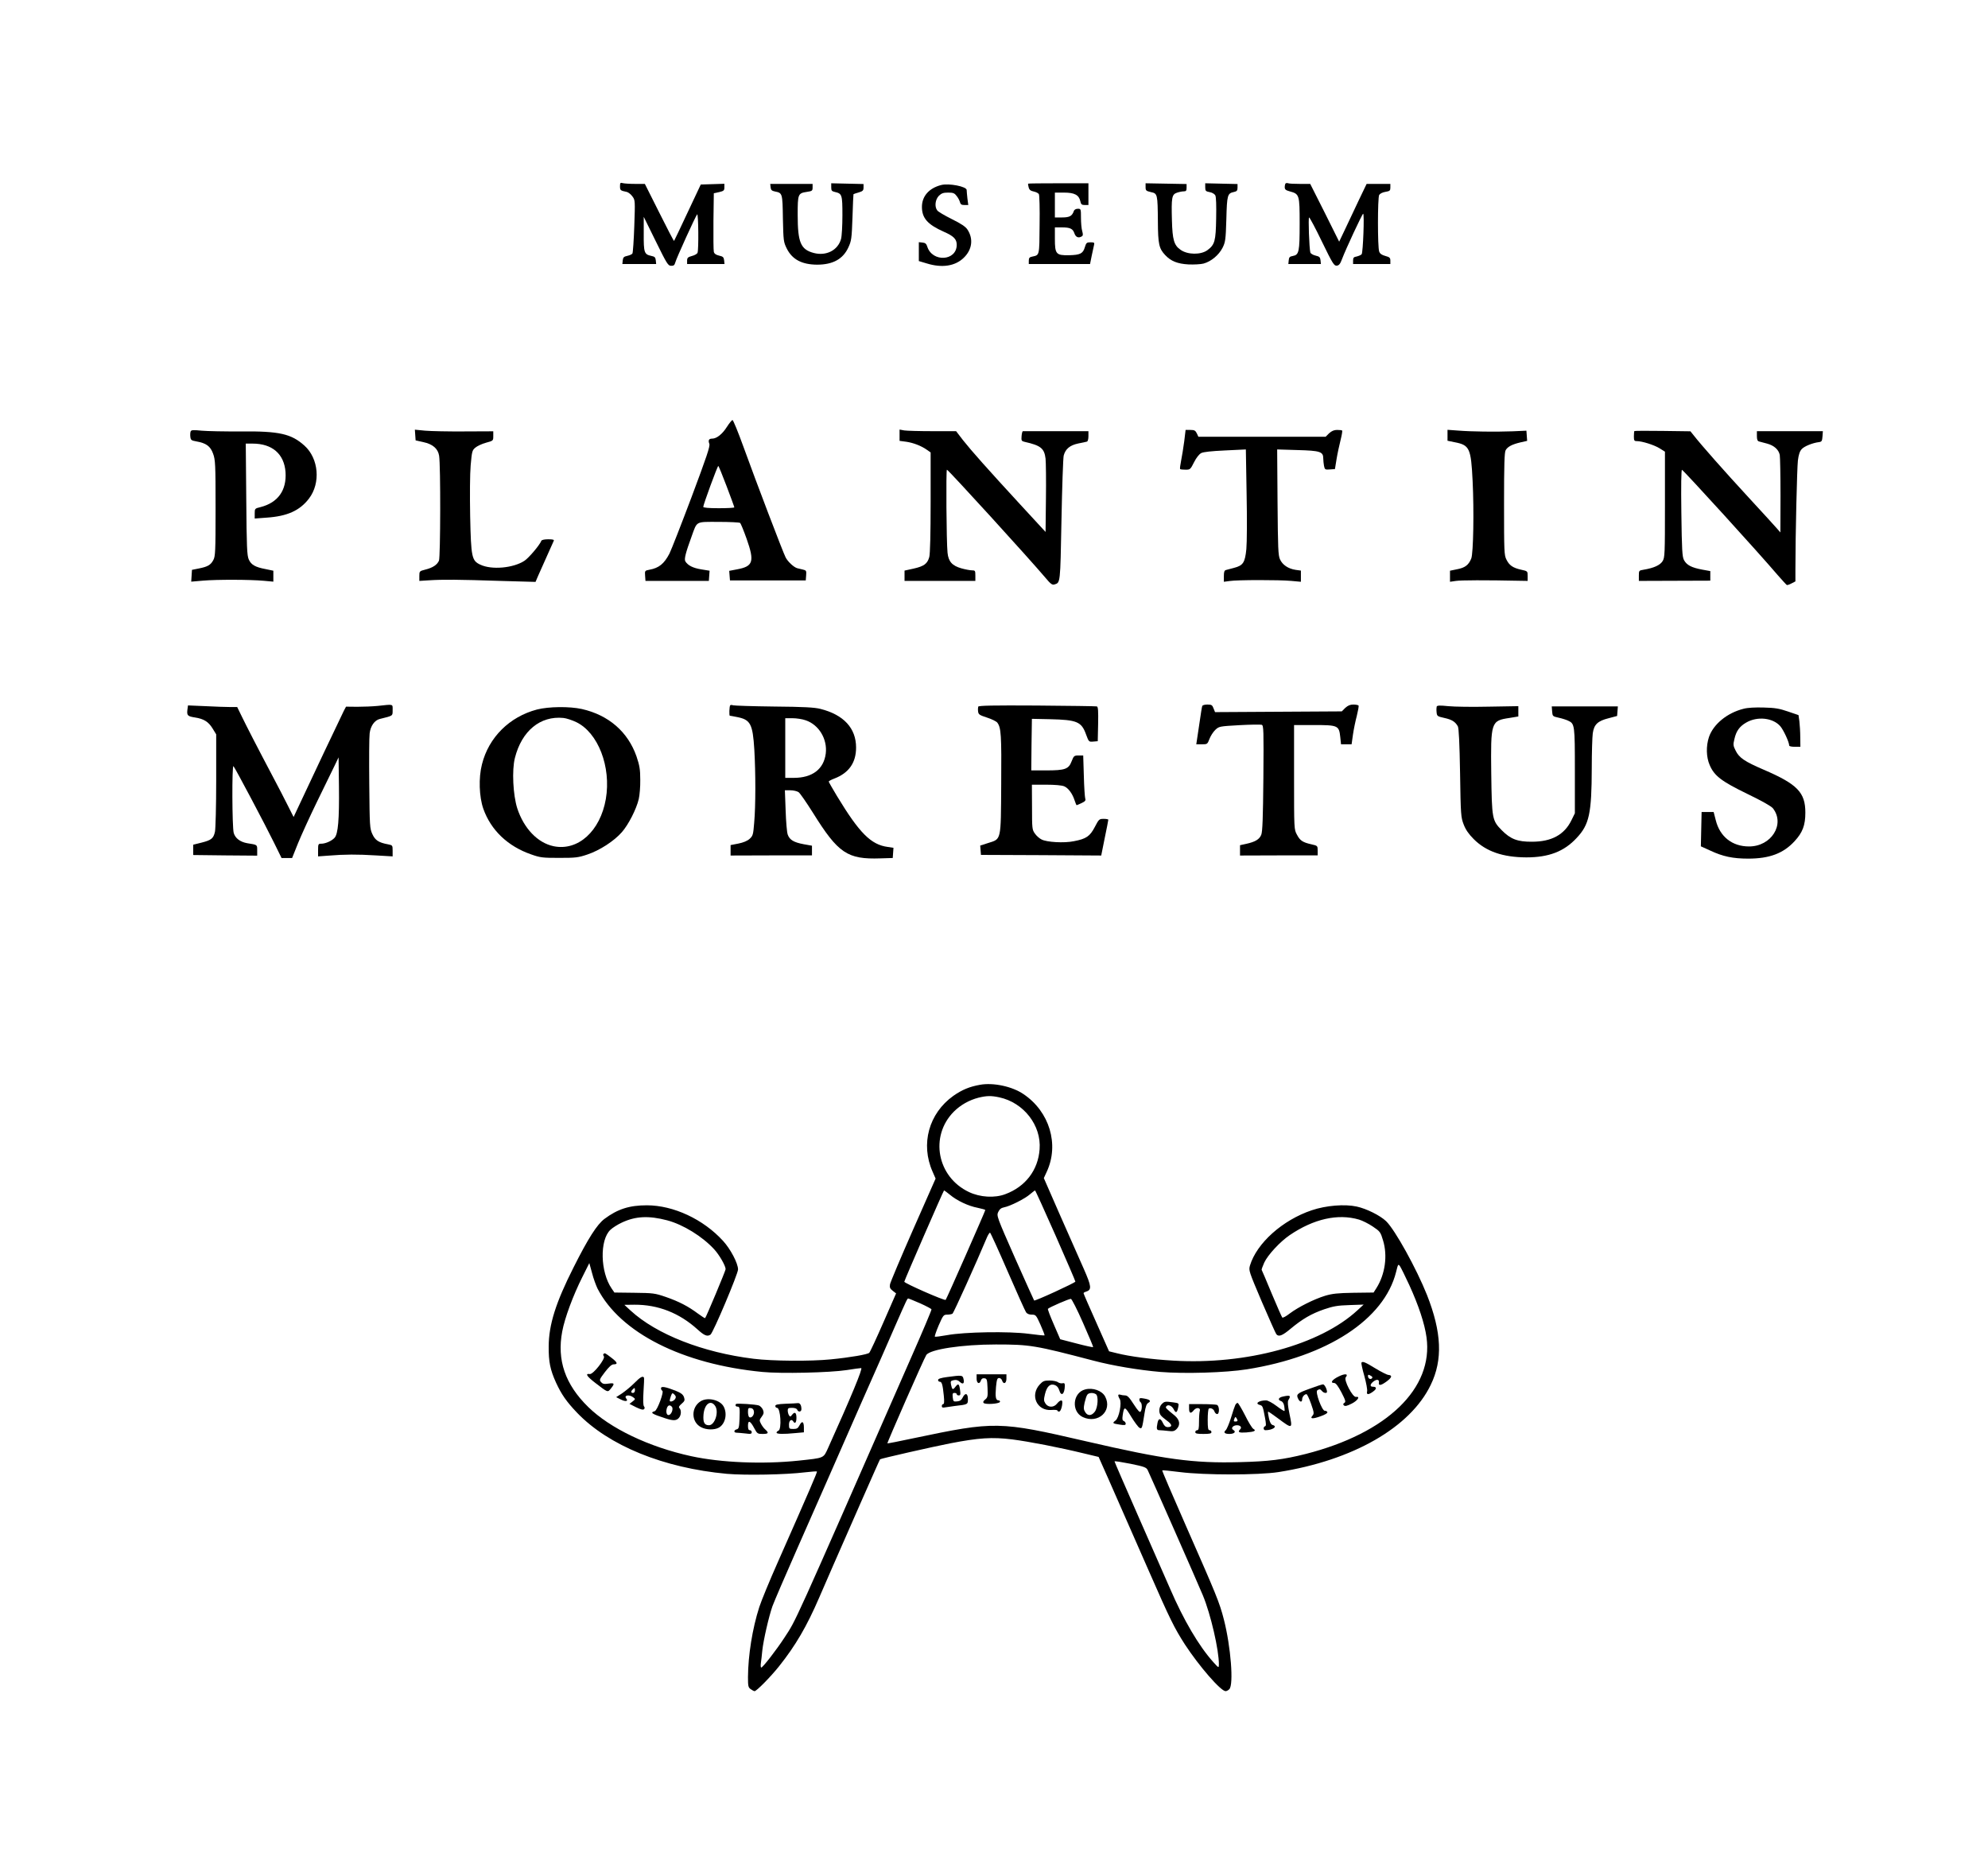 <?xml version="1.0" standalone="no"?>
<!DOCTYPE svg PUBLIC "-//W3C//DTD SVG 20010904//EN"
 "http://www.w3.org/TR/2001/REC-SVG-20010904/DTD/svg10.dtd">
<svg version="1.0" xmlns="http://www.w3.org/2000/svg"
 width="1600pt" height="1510pt" viewBox="0 0 1600 1510"
 preserveAspectRatio="xMidYMid meet">

<g transform="translate(0,1510) scale(0.1,-0.1)"
fill="#000000" stroke="none">
<path d="M4990 13601 c0 -32 3 -35 52 -45 15 -3 36 -20 48 -37 22 -29 22 -35
15 -238 -4 -115 -11 -214 -15 -221 -4 -7 -23 -15 -41 -19 -28 -6 -34 -12 -37
-36 l-3 -30 136 0 136 0 -3 30 c-3 25 -9 30 -38 36 -55 12 -60 27 -59 178 l0
136 97 -197 c89 -181 99 -197 123 -197 21 -1 28 5 34 27 8 32 163 373 176 387
10 10 13 -283 3 -309 -3 -9 -24 -21 -45 -26 -33 -9 -39 -15 -39 -38 l0 -27
150 0 151 0 -3 30 c-3 25 -9 31 -41 38 -26 6 -39 16 -42 31 -3 11 -4 122 -3
246 l3 225 43 9 c37 9 42 13 42 38 l0 29 -95 -3 -95 -3 -106 -225 c-58 -124
-107 -227 -109 -229 -2 -2 -56 101 -119 228 l-116 231 -78 0 c-42 0 -87 3 -99
6 -20 6 -23 3 -23 -25z"/>
<path d="M6690 13593 c0 -27 4 -32 30 -38 57 -13 60 -22 60 -188 0 -84 -5
-169 -11 -190 -25 -91 -119 -139 -219 -113 -106 28 -130 84 -130 307 0 168 2
174 75 185 41 6 45 9 45 35 l0 29 -171 0 -170 0 3 -27 c2 -22 10 -29 35 -34
60 -12 61 -13 64 -217 4 -180 5 -189 31 -242 44 -88 121 -129 244 -130 127 0
209 45 252 139 24 52 27 70 33 241 3 102 7 186 8 187 0 1 19 8 41 14 34 10 40
16 40 40 l0 28 -130 3 -130 3 0 -32z"/>
<path d="M8275 13622 c-2 -2 0 -15 4 -30 5 -20 16 -28 40 -33 19 -4 37 -13 42
-21 5 -7 8 -118 6 -247 -2 -253 0 -243 -59 -256 -22 -4 -28 -11 -28 -33 l0
-27 247 0 246 0 13 65 c8 36 16 75 19 88 5 19 2 22 -28 22 -31 0 -35 -4 -46
-40 -15 -51 -38 -62 -127 -64 -104 -2 -114 9 -114 131 l0 93 56 0 c67 0 89
-10 102 -50 11 -30 33 -38 59 -22 10 6 10 17 3 42 -6 19 -10 68 -10 107 0 71
-1 73 -25 73 -15 0 -28 -7 -32 -17 -14 -42 -35 -53 -95 -53 l-58 0 0 100 0
100 74 0 c84 0 120 -19 131 -70 5 -25 12 -30 36 -30 l29 0 0 88 0 87 -241 0
c-132 0 -242 -1 -244 -3z"/>
<path d="M9220 13594 c0 -27 4 -31 43 -40 53 -11 54 -16 56 -237 1 -182 9
-217 59 -270 46 -49 99 -70 187 -75 44 -2 99 1 122 7 61 17 122 68 152 126 23
46 26 63 31 231 5 196 9 208 61 219 24 5 29 12 29 35 l0 29 -130 3 -130 3 0
-32 c0 -29 4 -33 35 -39 20 -3 40 -15 46 -26 7 -12 9 -82 7 -186 -3 -182 -11
-211 -70 -255 -53 -39 -160 -38 -217 3 -52 36 -65 80 -69 238 -5 182 -1 207
40 221 17 6 42 11 54 11 20 0 24 5 24 30 l0 29 -165 3 -165 3 0 -31z"/>
<path d="M10347 13624 c-4 -4 -7 -18 -7 -30 0 -19 8 -25 40 -34 78 -21 80 -27
80 -259 0 -228 -5 -252 -55 -261 -25 -4 -31 -11 -33 -35 l-3 -30 131 0 131 0
-3 30 c-3 25 -9 31 -40 38 -21 5 -39 16 -42 25 -9 34 -18 282 -10 282 5 0 52
-88 104 -196 86 -177 97 -194 119 -192 18 2 28 15 42 53 30 80 163 365 170
365 11 0 -1 -313 -12 -326 -5 -6 -23 -14 -39 -18 -25 -4 -30 -10 -30 -33 l0
-28 150 0 150 0 0 27 c0 23 -6 29 -40 38 -29 8 -44 18 -50 36 -13 34 -13 430
0 455 7 11 26 21 50 25 36 6 40 10 40 35 l0 29 -96 0 -95 0 -61 -127 c-33 -71
-83 -175 -110 -233 l-50 -105 -116 233 -117 232 -82 0 c-45 0 -88 2 -95 5 -8
3 -17 2 -21 -1z"/>
<path d="M7575 13611 c-98 -25 -155 -90 -155 -176 0 -91 46 -142 176 -200 80
-35 104 -60 104 -105 0 -131 -196 -143 -237 -15 -7 23 -16 31 -39 33 l-29 3 0
-76 0 -76 64 -19 c122 -38 228 -22 297 45 68 65 80 153 30 228 -15 23 -51 47
-126 84 -58 29 -111 60 -117 70 -23 30 -16 87 13 117 22 21 36 26 75 26 40 0
51 -4 68 -27 12 -14 24 -37 27 -50 5 -18 13 -23 36 -23 l31 0 -7 53 c-3 28 -6
59 -6 68 0 28 -143 56 -205 40z"/>
<path d="M5850 11664 c-36 -57 -82 -94 -118 -94 -27 0 -34 -13 -23 -42 7 -19
-21 -102 -143 -428 -84 -223 -164 -427 -178 -455 -43 -82 -84 -116 -161 -130
-37 -7 -38 -8 -35 -49 l3 -41 255 0 255 0 3 41 3 41 -68 11 c-66 11 -106 31
-127 64 -11 18 2 69 51 203 45 124 29 115 216 115 89 0 167 -4 173 -8 6 -4 29
-61 53 -128 65 -184 53 -222 -77 -246 l-63 -12 3 -39 3 -38 305 0 305 0 3 40
c3 37 1 41 -25 47 -15 3 -36 8 -46 11 -27 7 -76 52 -94 87 -21 40 -237 607
-339 889 -43 119 -83 217 -89 217 -5 -1 -26 -26 -45 -56z m-2 -477 c34 -90 62
-166 62 -170 0 -4 -56 -7 -125 -7 -82 0 -125 4 -125 11 0 17 114 329 121 329
3 0 33 -73 67 -163z"/>
<path d="M1534 11627 c-3 -8 -4 -28 -2 -43 3 -25 8 -29 47 -36 80 -14 114 -38
136 -99 18 -50 20 -81 20 -439 0 -349 -2 -388 -18 -417 -21 -40 -46 -54 -117
-68 l-55 -11 -3 -48 -3 -47 93 8 c113 10 384 9 491 -1 l77 -7 0 44 0 44 -62
13 c-85 16 -117 35 -136 78 -14 32 -17 97 -20 485 l-4 447 55 0 c158 0 254
-83 265 -229 10 -147 -61 -246 -201 -282 -46 -11 -47 -12 -47 -52 l0 -40 94 7
c168 11 269 57 343 154 95 125 78 322 -36 425 -106 96 -203 118 -513 115 -128
-1 -270 2 -315 6 -70 7 -84 6 -89 -7z"/>
<path d="M3342 11599 l3 -43 62 -14 c76 -16 118 -53 127 -109 13 -76 11 -816
-1 -845 -15 -34 -50 -57 -110 -72 -47 -12 -48 -13 -48 -52 l0 -39 80 5 c109 7
239 6 572 -5 l283 -8 21 49 c12 27 44 99 71 159 27 61 52 116 55 123 4 9 -9
12 -45 12 -31 0 -52 -5 -55 -12 -13 -34 -101 -138 -136 -161 -90 -59 -264 -75
-356 -31 -68 32 -74 58 -81 390 -3 168 -2 339 4 409 10 111 12 121 37 142 15
13 53 31 86 40 59 16 59 16 59 54 l0 38 -232 -1 c-128 -1 -270 2 -316 6 l-83
8 3 -43z"/>
<path d="M7240 11597 l0 -45 53 -7 c57 -8 122 -33 167 -65 l30 -21 0 -402 c0
-248 -4 -416 -11 -440 -15 -54 -42 -74 -126 -93 l-73 -16 0 -42 0 -41 285 0
285 0 0 43 c0 39 -2 42 -27 42 -15 0 -53 7 -85 16 -75 21 -105 55 -112 126 -9
85 -13 668 -5 668 11 0 665 -718 795 -872 38 -46 53 -57 69 -52 50 15 48 2 58
516 5 266 13 500 18 522 14 53 50 83 117 97 32 6 63 13 70 15 7 2 12 20 12 44
l0 40 -260 0 c-143 0 -263 0 -267 0 -5 0 -9 -18 -11 -39 -3 -37 -1 -41 25 -47
129 -29 158 -52 168 -135 3 -30 5 -175 3 -322 l-3 -268 -201 218 c-267 290
-394 433 -463 520 l-56 73 -190 0 c-104 0 -207 3 -227 6 l-38 7 0 -46z"/>
<path d="M9531 11548 c-7 -51 -18 -121 -25 -155 -7 -34 -11 -65 -8 -68 3 -3
23 -5 44 -5 36 0 39 2 68 60 18 36 41 65 58 74 18 9 82 16 193 21 l166 8 6
-354 c4 -200 3 -395 -2 -448 -11 -109 -26 -132 -99 -151 -26 -7 -55 -14 -64
-17 -14 -3 -18 -15 -18 -50 l0 -45 45 6 c62 10 402 10 498 1 l77 -7 0 45 0 45
-43 6 c-59 9 -105 40 -125 84 -15 32 -17 89 -20 461 l-3 424 165 -5 c182 -5
206 -13 206 -68 0 -15 3 -42 6 -59 6 -30 9 -32 47 -29 l41 3 13 80 c7 44 22
112 32 152 10 40 16 75 13 78 -3 3 -21 5 -41 5 -24 0 -43 -8 -64 -27 l-28 -28
-512 0 -512 0 -13 28 c-11 22 -19 27 -51 27 l-39 0 -11 -92z"/>
<path d="M11650 11597 l0 -44 58 -12 c120 -23 131 -48 144 -311 12 -241 6
-583 -11 -625 -21 -52 -50 -74 -113 -86 l-58 -12 0 -44 0 -45 48 7 c39 6 235
7 517 1 l60 -1 0 39 c0 39 0 40 -52 51 -67 15 -96 35 -119 82 -18 35 -19 65
-19 448 0 315 3 415 13 432 16 28 51 47 120 63 l53 12 -3 41 -3 41 -110 -5
c-135 -5 -332 -3 -442 6 l-83 6 0 -44z"/>
<path d="M13154 11631 c-2 -2 -4 -22 -4 -43 0 -33 3 -38 23 -38 43 0 141 -31
184 -58 l43 -27 0 -425 c0 -401 -1 -427 -19 -456 -20 -32 -69 -55 -153 -69
-37 -6 -38 -7 -38 -48 l0 -42 287 1 288 1 0 39 0 38 -66 12 c-85 16 -124 36
-146 77 -14 28 -17 78 -21 381 -3 217 -1 347 5 345 16 -7 620 -670 772 -849
36 -41 68 -76 72 -78 4 -2 21 4 38 13 l31 16 0 97 c0 278 13 816 20 876 6 48
15 75 31 92 21 23 88 50 139 56 22 3 25 9 28 46 l3 42 -265 0 -266 0 0 -39 c0
-29 5 -41 18 -44 9 -3 38 -10 64 -17 56 -15 93 -48 102 -91 3 -18 6 -165 6
-328 l-1 -296 -26 30 c-14 17 -119 131 -233 255 -189 205 -376 416 -440 498
l-25 31 -223 3 c-123 2 -226 1 -228 -1z"/>
<path d="M3040 9419 c-41 -4 -115 -7 -165 -7 l-90 1 -18 -34 c-9 -19 -83 -173
-164 -344 -80 -170 -167 -355 -193 -410 l-47 -100 -48 95 c-26 52 -74 145
-106 205 -149 282 -223 427 -260 503 l-40 82 -57 0 c-31 0 -121 3 -198 7
l-141 6 -5 -37 c-5 -44 3 -51 61 -60 71 -11 108 -34 141 -87 l30 -49 0 -373
c0 -204 -5 -390 -10 -411 -12 -53 -28 -67 -107 -87 l-68 -17 0 -42 0 -41 258
-3 257 -2 0 43 c0 46 2 44 -80 57 -57 10 -97 40 -109 83 -13 46 -15 551 -2
537 13 -13 259 -478 328 -619 l59 -120 42 0 43 0 48 120 c27 66 95 215 151
330 56 116 119 244 139 285 l36 75 3 -235 c3 -266 -7 -381 -35 -412 -22 -25
-73 -48 -108 -48 -23 0 -25 -3 -25 -51 l0 -51 83 6 c133 11 233 11 380 2 l137
-8 0 45 c0 44 -1 45 -37 52 -75 14 -103 32 -126 82 -21 46 -22 62 -25 403 -2
195 -1 379 3 408 7 60 40 106 82 116 108 27 103 23 103 71 0 51 10 48 -120 34z"/>
<path d="M5877 9424 c-7 -7 -10 -84 -3 -84 2 0 26 -4 55 -10 111 -21 129 -54
142 -263 11 -192 11 -451 -1 -587 -8 -98 -10 -106 -37 -131 -19 -17 -51 -30
-91 -38 l-62 -12 0 -42 0 -42 328 1 327 0 0 39 0 39 -67 12 c-80 15 -113 35
-128 77 -7 18 -14 105 -17 195 l-6 162 44 0 c25 0 54 -7 66 -15 12 -8 64 -84
117 -168 202 -324 276 -374 541 -365 l100 3 3 41 3 41 -46 7 c-135 18 -228
111 -409 410 -36 60 -66 112 -66 116 0 4 20 15 44 24 118 45 176 128 176 250
0 156 -100 264 -287 311 -47 12 -133 17 -375 19 -172 2 -320 7 -329 10 -8 4
-18 3 -22 0z m608 -121 c106 -36 175 -151 161 -267 -16 -126 -108 -196 -257
-196 l-69 0 0 240 0 240 58 0 c32 0 80 -7 107 -17z"/>
<path d="M7873 9413 c-2 -6 -3 -24 -1 -39 3 -24 11 -29 72 -49 38 -12 76 -31
83 -41 30 -41 34 -98 31 -493 -3 -466 2 -441 -107 -476 l-62 -20 3 -37 3 -38
484 -2 484 -3 28 140 c16 77 29 143 29 148 0 4 -17 7 -37 7 -37 0 -39 -3 -72
-66 -39 -74 -68 -95 -169 -114 -78 -16 -217 -8 -259 14 -17 8 -42 30 -54 48
-22 30 -23 41 -23 212 l-1 181 115 0 c71 0 126 -5 145 -13 33 -14 66 -58 84
-114 7 -21 14 -38 16 -38 3 0 20 8 40 17 29 14 35 21 29 38 -3 11 -9 93 -11
183 l-5 162 -38 0 c-35 0 -38 -3 -55 -46 -24 -64 -53 -74 -205 -74 l-120 0 2
208 3 207 145 -3 c219 -5 254 -20 291 -123 22 -59 22 -60 58 -57 l36 3 3 138
c2 105 0 138 -10 142 -7 2 -224 5 -482 7 -350 2 -470 0 -473 -9z"/>
<path d="M9676 9418 c-3 -7 -12 -65 -21 -128 -9 -63 -19 -130 -22 -147 l-5
-33 45 0 c43 0 45 1 61 43 9 24 30 57 47 73 30 28 32 29 193 38 90 5 171 6
181 3 15 -6 16 -42 13 -429 -3 -321 -7 -431 -17 -456 -15 -37 -48 -57 -121
-73 l-50 -11 0 -41 0 -42 313 1 312 0 0 39 c0 38 -1 39 -50 50 -71 16 -92 30
-117 78 -23 42 -23 45 -23 462 l0 420 162 0 c193 0 200 -4 210 -98 l6 -57 42
0 43 0 11 78 c6 42 20 110 31 151 10 41 17 78 14 83 -3 4 -22 8 -42 8 -26 0
-44 -8 -65 -27 l-28 -28 -510 -3 -510 -3 -12 30 c-10 27 -16 31 -50 31 -21 0
-39 -5 -41 -12z"/>
<path d="M11563 9414 c-2 -7 -3 -27 -1 -45 3 -32 5 -34 63 -47 60 -13 87 -30
108 -67 8 -13 14 -137 18 -375 5 -340 7 -358 29 -415 16 -42 40 -77 81 -118
100 -100 235 -146 423 -147 181 0 304 47 405 156 102 108 121 196 122 564 0
124 4 249 8 278 10 72 40 100 128 122 l68 18 3 38 3 39 -266 0 -266 0 3 -40
c3 -39 4 -40 53 -51 28 -6 62 -17 76 -24 53 -24 54 -35 54 -404 l0 -341 -28
-57 c-57 -116 -160 -172 -317 -172 -116 -1 -173 21 -243 92 -78 79 -80 91 -85
457 -5 416 -2 425 146 447 l72 12 0 41 0 42 -237 -4 c-131 -3 -278 -1 -327 4
-67 7 -89 6 -93 -3z"/>
<path d="M4322 9390 c-221 -58 -389 -224 -443 -441 -28 -108 -23 -261 11 -358
61 -172 197 -302 385 -367 73 -26 92 -28 225 -28 132 0 153 2 227 27 99 33
215 108 278 180 52 59 117 185 136 267 7 30 13 100 12 155 0 84 -6 115 -30
187 -69 198 -224 333 -440 382 -100 22 -267 20 -361 -4z m315 -101 c177 -85
283 -360 239 -619 -45 -259 -224 -421 -421 -380 -128 27 -239 143 -292 305
-34 107 -44 307 -19 405 55 218 204 341 391 322 22 -2 68 -17 102 -33z"/>
<path d="M14033 9396 c-133 -33 -244 -125 -279 -228 -24 -73 -22 -161 6 -225
37 -87 95 -131 303 -232 118 -57 192 -99 206 -116 100 -128 -13 -308 -193
-307 -134 0 -234 78 -267 211 l-17 66 -48 0 -49 0 -3 -138 -3 -138 75 -34
c102 -48 183 -65 306 -65 171 0 283 42 373 140 65 70 87 129 87 230 0 163 -64
229 -336 346 -154 66 -197 96 -225 153 -20 39 -21 49 -10 93 14 64 41 102 95
133 89 52 214 39 274 -29 26 -30 72 -129 72 -156 0 -6 20 -10 45 -10 l45 0 -1
78 c0 42 -4 100 -7 127 l-7 50 -85 29 c-69 24 -106 30 -195 32 -68 2 -129 -1
-162 -10z"/>
<path d="M7888 6370 c-85 -15 -145 -40 -215 -89 -198 -141 -266 -389 -167
-611 l24 -55 -181 -410 c-99 -225 -183 -424 -186 -441 -4 -25 0 -35 22 -52
l27 -21 -102 -233 c-56 -128 -107 -238 -114 -245 -13 -13 -149 -37 -311 -53
-160 -16 -468 -14 -620 5 -408 50 -781 196 -990 388 l-50 46 81 1 c190 1 361
-66 508 -199 55 -50 78 -59 104 -42 21 13 222 489 222 525 0 49 -61 165 -121
230 -159 174 -399 286 -613 286 -141 0 -235 -30 -342 -110 -59 -45 -130 -155
-248 -390 -143 -283 -199 -460 -200 -635 -1 -125 12 -188 59 -292 44 -95 84
-153 169 -242 254 -265 695 -445 1206 -492 150 -13 475 -7 628 12 51 6 95 9
97 7 4 -4 -53 -137 -315 -730 -65 -146 -132 -309 -149 -361 -56 -174 -90 -390
-91 -564 0 -73 2 -83 22 -97 12 -9 26 -16 31 -16 16 0 129 115 197 200 133
167 223 321 324 555 72 167 106 244 330 754 86 195 157 356 159 357 6 6 428
102 563 128 232 45 339 52 500 32 140 -18 373 -63 583 -114 l113 -27 80 -180
c94 -214 130 -295 323 -735 172 -393 206 -461 292 -595 114 -174 288 -375 327
-375 8 0 22 7 30 16 36 36 12 343 -44 561 -36 140 -59 194 -309 762 -105 239
-190 436 -187 438 2 2 66 -4 143 -14 195 -25 631 -25 792 0 599 94 1061 359
1226 702 98 202 88 423 -30 723 -85 213 -257 524 -329 594 -48 46 -158 101
-237 118 -96 21 -247 9 -362 -30 -235 -79 -443 -265 -497 -445 -11 -39 -9 -45
95 -290 59 -137 112 -256 117 -262 19 -24 48 -13 117 45 93 77 164 119 268
155 74 25 107 31 203 34 l115 4 -50 -46 c-301 -278 -895 -440 -1482 -405 -174
10 -353 34 -452 59 l-65 16 -102 230 c-57 127 -103 233 -103 237 -1 4 8 10 20
13 47 15 44 42 -19 185 -33 74 -119 269 -191 432 l-130 297 24 52 c101 219 22
483 -188 624 -91 62 -242 94 -349 75z m154 -101 c197 -42 340 -226 325 -418
-12 -168 -114 -301 -275 -361 -86 -33 -204 -26 -294 17 -256 121 -318 449
-121 647 54 54 124 93 198 112 65 16 102 17 167 3z m-398 -783 c58 -49 150
-92 224 -106 34 -7 62 -15 62 -18 0 -8 -312 -717 -319 -723 -8 -9 -333 134
-333 146 1 12 316 735 320 735 2 0 23 -15 46 -34z m851 -328 c88 -200 160
-367 160 -372 0 -9 -326 -159 -332 -152 -2 2 -71 156 -154 342 -147 333 -149
340 -135 370 11 23 23 33 48 38 48 9 167 69 208 105 19 16 37 30 40 31 3 0 77
-163 165 -362z m-3125 121 c128 -34 282 -129 377 -232 42 -45 93 -134 93 -161
0 -12 -156 -385 -165 -394 -2 -2 -27 14 -57 36 -79 59 -152 97 -258 134 -90
31 -103 32 -255 34 l-160 2 -22 32 c-92 133 -98 391 -10 473 18 17 59 43 92
58 110 52 217 57 365 18z m5568 6 c27 -8 77 -33 111 -56 58 -39 62 -44 82
-111 38 -123 17 -273 -53 -384 l-23 -36 -160 -2 c-129 -2 -173 -7 -230 -24
-91 -28 -216 -91 -284 -142 -29 -23 -57 -38 -61 -33 -4 4 -42 91 -85 193 -42
102 -79 188 -81 191 -1 3 8 29 21 58 29 62 127 168 205 221 193 131 388 175
558 125z m-2828 -417 c74 -171 141 -319 148 -329 8 -12 25 -19 46 -19 32 0 35
-3 70 -81 20 -45 35 -84 33 -86 -2 -2 -60 4 -128 13 -159 21 -517 15 -657 -11
-51 -9 -95 -15 -98 -12 -3 3 11 44 31 91 36 82 39 86 69 86 17 0 36 4 42 8 9
5 190 406 280 620 8 17 18 32 22 32 4 -1 68 -141 142 -312z m-3301 -138 c183
-356 684 -609 1326 -671 151 -15 542 -6 680 15 55 9 107 16 116 16 15 0 -80
-230 -265 -640 -40 -88 -28 -82 -240 -105 -290 -30 -623 -16 -863 36 -340 74
-652 223 -829 396 -185 181 -253 377 -209 608 20 108 87 289 163 440 l55 110
22 -80 c11 -44 32 -100 44 -125z m6533 29 c76 -166 124 -312 139 -421 57 -411
-317 -772 -972 -939 -183 -46 -297 -60 -531 -66 -375 -10 -602 21 -1238 168
-700 162 -732 162 -1385 25 -115 -25 -211 -43 -213 -42 -4 4 295 685 313 711
29 46 288 85 560 85 276 0 315 -7 785 -130 155 -41 365 -76 539 -91 195 -16
525 -6 696 21 648 103 1105 401 1201 783 16 65 17 67 32 46 8 -12 41 -79 74
-150z m-3936 -148 c49 -22 90 -44 91 -48 2 -5 -73 -182 -166 -393 -976 -2224
-918 -2095 -1018 -2250 -64 -98 -174 -240 -186 -240 -5 0 -6 17 -3 38 3 20 8
64 11 97 9 86 53 277 82 359 14 38 104 248 200 465 96 218 206 468 245 556 38
88 160 365 270 615 111 250 234 529 273 620 94 214 97 220 105 220 4 0 47 -18
96 -39z m1310 -156 c46 -104 83 -192 82 -196 -2 -3 -62 10 -134 29 l-131 34
-52 120 c-29 66 -50 122 -47 125 13 13 172 82 185 80 7 -1 51 -87 97 -192z
m521 -1186 c24 -50 407 -918 444 -1008 63 -151 130 -442 129 -557 -1 -29 -1
-29 -46 21 -115 128 -238 337 -347 590 -36 83 -151 345 -256 583 -105 239
-191 437 -191 441 0 4 57 -5 128 -19 112 -23 128 -29 139 -51z"/>
<path d="M4857 4203 c-4 -3 -2 -12 3 -18 15 -18 -86 -147 -113 -143 -40 6 -25
-18 45 -72 103 -79 98 -77 125 -44 32 40 29 46 -20 39 -34 -5 -46 -3 -59 12
-16 17 -14 22 30 80 32 42 54 62 69 63 38 0 34 15 -16 53 -51 39 -54 41 -64
30z"/>
<path d="M5105 3969 c-28 -28 -72 -64 -98 -82 l-48 -31 36 -18 c38 -20 64 -16
46 6 -23 27 22 36 55 11 19 -14 19 -15 -5 -34 l-25 -19 53 -27 c37 -18 57 -23
64 -16 7 7 7 14 0 23 -7 8 -8 50 -4 118 4 58 6 108 4 113 -9 17 -31 4 -78 -44z
m5 -59 c0 -11 -7 -20 -15 -20 -18 0 -19 12 -3 28 16 16 18 15 18 -8z"/>
<path d="M5320 3927 c0 -8 5 -17 10 -19 17 -5 -40 -160 -61 -165 -40 -11 -23
-22 85 -57 64 -21 89 -20 109 2 20 21 22 63 6 79 -9 9 -4 18 17 36 25 22 27
28 19 53 -8 22 -24 34 -68 52 -82 32 -117 38 -117 19z m114 -85 c-12 -19 -44
-29 -44 -13 0 5 5 22 10 37 10 26 12 26 28 11 13 -14 14 -21 6 -35z m-26 -64
c11 -14 0 -52 -18 -63 -19 -12 -32 11 -25 44 7 32 25 40 43 19z"/>
<path d="M5639 3823 c-79 -49 -77 -168 4 -209 41 -22 106 -23 141 -4 52 28 72
109 41 169 -28 55 -130 79 -186 44z m117 -38 c32 -48 -3 -155 -50 -155 -37 0
-49 23 -44 85 7 86 58 124 94 70z"/>
<path d="M5924 3801 c-9 -9 -3 -21 10 -21 20 0 21 -9 18 -99 -3 -68 -6 -80
-23 -84 -24 -6 -25 -27 -1 -27 9 0 41 -3 70 -6 44 -6 52 -4 52 10 0 9 -7 16
-15 16 -11 0 -15 11 -15 36 0 48 18 41 50 -19 24 -45 27 -47 68 -47 47 0 52 8
21 36 -12 10 -27 31 -35 47 -13 25 -13 30 6 55 17 23 19 33 11 55 -6 15 -21
31 -33 36 -25 9 -176 19 -184 12z m144 -62 c3 -27 -20 -55 -38 -44 -5 3 -10
22 -10 41 0 31 3 35 23 32 15 -2 23 -11 25 -29z"/>
<path d="M6323 3803 c-65 -3 -83 -7 -83 -18 0 -8 6 -15 14 -15 28 0 39 -173
11 -184 -8 -3 -15 -10 -15 -16 0 -11 54 -13 153 -3 l67 6 0 38 c0 49 -15 58
-35 19 -13 -25 -22 -30 -50 -30 -33 0 -35 2 -35 35 0 34 20 49 35 25 13 -22
25 -8 25 30 0 43 -14 52 -36 23 -12 -16 -15 -16 -24 -3 -5 8 -10 25 -10 38 0
19 5 22 35 22 22 0 38 -6 41 -15 9 -22 34 -18 34 4 0 32 -11 51 -29 49 -9 -1
-53 -4 -98 -5z"/>
<path d="M10957 4133 c-2 -5 8 -53 24 -108 15 -55 25 -110 22 -122 -7 -29 10
-30 48 -2 31 22 30 39 -2 39 -26 0 -23 21 6 43 27 20 47 15 43 -10 -5 -27 16
-24 60 8 45 33 50 51 16 54 -12 1 -59 25 -105 53 -83 51 -104 59 -112 45z m85
-125 c-13 -13 -32 -2 -32 18 0 12 4 13 21 3 14 -7 18 -14 11 -21z"/>
<path d="M10773 4022 c-53 -26 -70 -52 -35 -52 13 0 31 -24 58 -75 33 -64 37
-77 24 -85 -11 -7 -12 -12 -4 -20 9 -9 25 -5 63 14 49 25 71 60 34 54 -27 -4
-100 137 -82 158 24 29 -6 32 -58 6z"/>
<path d="M7860 4005 c0 -39 24 -49 35 -14 5 14 14 19 28 17 20 -3 22 -10 25
-78 3 -67 1 -77 -19 -93 -15 -12 -19 -21 -12 -28 14 -14 125 -7 131 9 2 6 -3
12 -11 12 -23 0 -28 27 -21 107 6 61 10 73 25 73 10 0 21 -9 24 -20 11 -34 35
-24 35 15 l0 35 -120 0 -120 0 0 -35z"/>
<path d="M7623 4018 c-52 -7 -73 -14 -73 -24 0 -8 6 -14 14 -14 16 0 23 -22
32 -112 5 -48 3 -68 -5 -68 -6 0 -11 -7 -11 -16 0 -12 7 -14 28 -10 15 2 50 7
77 11 105 12 105 12 105 56 0 47 -22 53 -42 12 -10 -20 -22 -29 -44 -31 -30
-3 -32 -1 -36 32 -3 30 -1 36 14 36 10 0 18 -4 18 -10 0 -5 7 -10 16 -10 14 0
16 8 11 41 -7 53 -14 59 -37 29 -21 -28 -27 -26 -36 17 -5 27 -3 31 23 36 20
4 34 0 49 -15 25 -23 38 -11 28 27 -7 28 -12 29 -131 13z"/>
<path d="M8369 3959 c-82 -87 -24 -216 94 -206 26 2 47 0 47 -4 0 -5 6 -9 14
-9 12 0 26 40 26 76 0 22 -20 16 -42 -11 -26 -34 -72 -34 -94 0 -14 21 -14 32
-4 74 15 63 41 88 78 75 18 -6 30 -20 37 -42 16 -55 44 -32 45 37 0 18 -4 22
-18 19 -10 -3 -27 1 -37 8 -10 8 -41 14 -68 14 -42 0 -53 -4 -78 -31z"/>
<path d="M10538 3923 c-100 -36 -109 -45 -88 -84 13 -24 30 -25 30 -1 0 20 18
42 35 42 5 0 22 -35 37 -78 24 -69 25 -79 12 -94 -25 -27 0 -29 64 -6 37 13
58 26 55 33 -2 7 -11 12 -20 11 -23 -2 -80 154 -61 165 18 12 24 11 38 -6 14
-17 40 -20 40 -6 0 23 -21 61 -32 60 -7 0 -57 -16 -110 -36z"/>
<path d="M8733 3918 c-100 -26 -113 -177 -19 -222 123 -58 241 49 181 164 -25
48 -99 75 -162 58z m87 -38 c22 -14 16 -107 -8 -140 -26 -35 -57 -37 -77 -6
-14 22 -15 33 -6 77 7 29 16 59 23 66 12 15 46 17 68 3z"/>
<path d="M9000 3871 c0 -6 5 -20 12 -30 18 -30 -5 -151 -34 -173 -28 -21 -25
-24 35 -33 38 -6 47 -5 47 8 0 8 -7 17 -15 21 -12 4 -14 15 -9 48 11 73 17 71
68 -13 27 -44 57 -84 66 -89 21 -11 22 -8 41 113 9 59 17 80 32 88 24 14 12
26 -35 34 -31 6 -38 4 -38 -8 0 -9 5 -19 10 -22 12 -8 13 -55 1 -74 -7 -11
-21 3 -56 57 -36 56 -51 72 -70 72 -13 0 -30 3 -39 6 -9 3 -16 1 -16 -5z"/>
<path d="M10326 3861 c-36 -7 -45 -27 -17 -36 13 -4 23 -18 27 -41 3 -19 4
-37 2 -39 -3 -3 -31 15 -64 40 -33 25 -70 45 -84 45 -59 0 -94 -26 -50 -37 22
-6 24 -11 41 -102 9 -49 10 -66 1 -69 -17 -5 -15 -32 2 -32 59 0 102 31 58 42
-12 4 -22 21 -29 54 -6 27 -10 51 -7 53 2 2 36 -21 76 -51 122 -91 122 -90 96
34 -14 68 -16 98 -9 110 23 37 15 42 -43 29z"/>
<path d="M9350 3800 c-23 -23 -26 -69 -7 -91 6 -8 29 -28 50 -43 42 -30 44
-51 6 -51 -17 0 -28 9 -39 32 -19 41 -36 42 -44 2 -10 -50 -7 -59 17 -59 12 0
43 -3 69 -6 38 -5 50 -2 67 15 33 33 27 74 -16 110 -68 55 -74 62 -68 71 13
21 45 9 61 -21 17 -35 28 -30 37 17 6 31 5 32 -40 38 -66 9 -71 8 -93 -14z"/>
<path d="M9942 3793 c-5 -10 -21 -57 -35 -104 -15 -48 -34 -92 -42 -99 -21
-18 -9 -30 30 -30 39 0 56 18 31 32 -23 13 -3 38 30 38 27 0 41 -17 25 -33
-23 -23 -9 -29 49 -25 66 5 84 14 57 29 -10 6 -40 55 -67 110 -28 54 -54 99
-60 99 -5 0 -13 -8 -18 -17z m18 -125 c0 -5 -7 -8 -15 -8 -17 0 -18 2 -9 25 5
13 8 14 15 3 5 -7 9 -16 9 -20z"/>
<path d="M9570 3765 c0 -40 14 -45 39 -13 21 25 57 19 47 -8 -3 -9 -6 -47 -6
-85 0 -55 -3 -69 -15 -69 -8 0 -15 -7 -15 -15 0 -12 14 -15 65 -15 51 0 65 3
65 15 0 8 -7 15 -15 15 -12 0 -15 16 -15 84 0 47 4 87 9 90 15 9 40 -4 46 -25
4 -10 13 -19 21 -19 20 0 19 66 -2 74 -9 3 -63 6 -120 6 l-104 0 0 -35z"/>
</g>
</svg>
